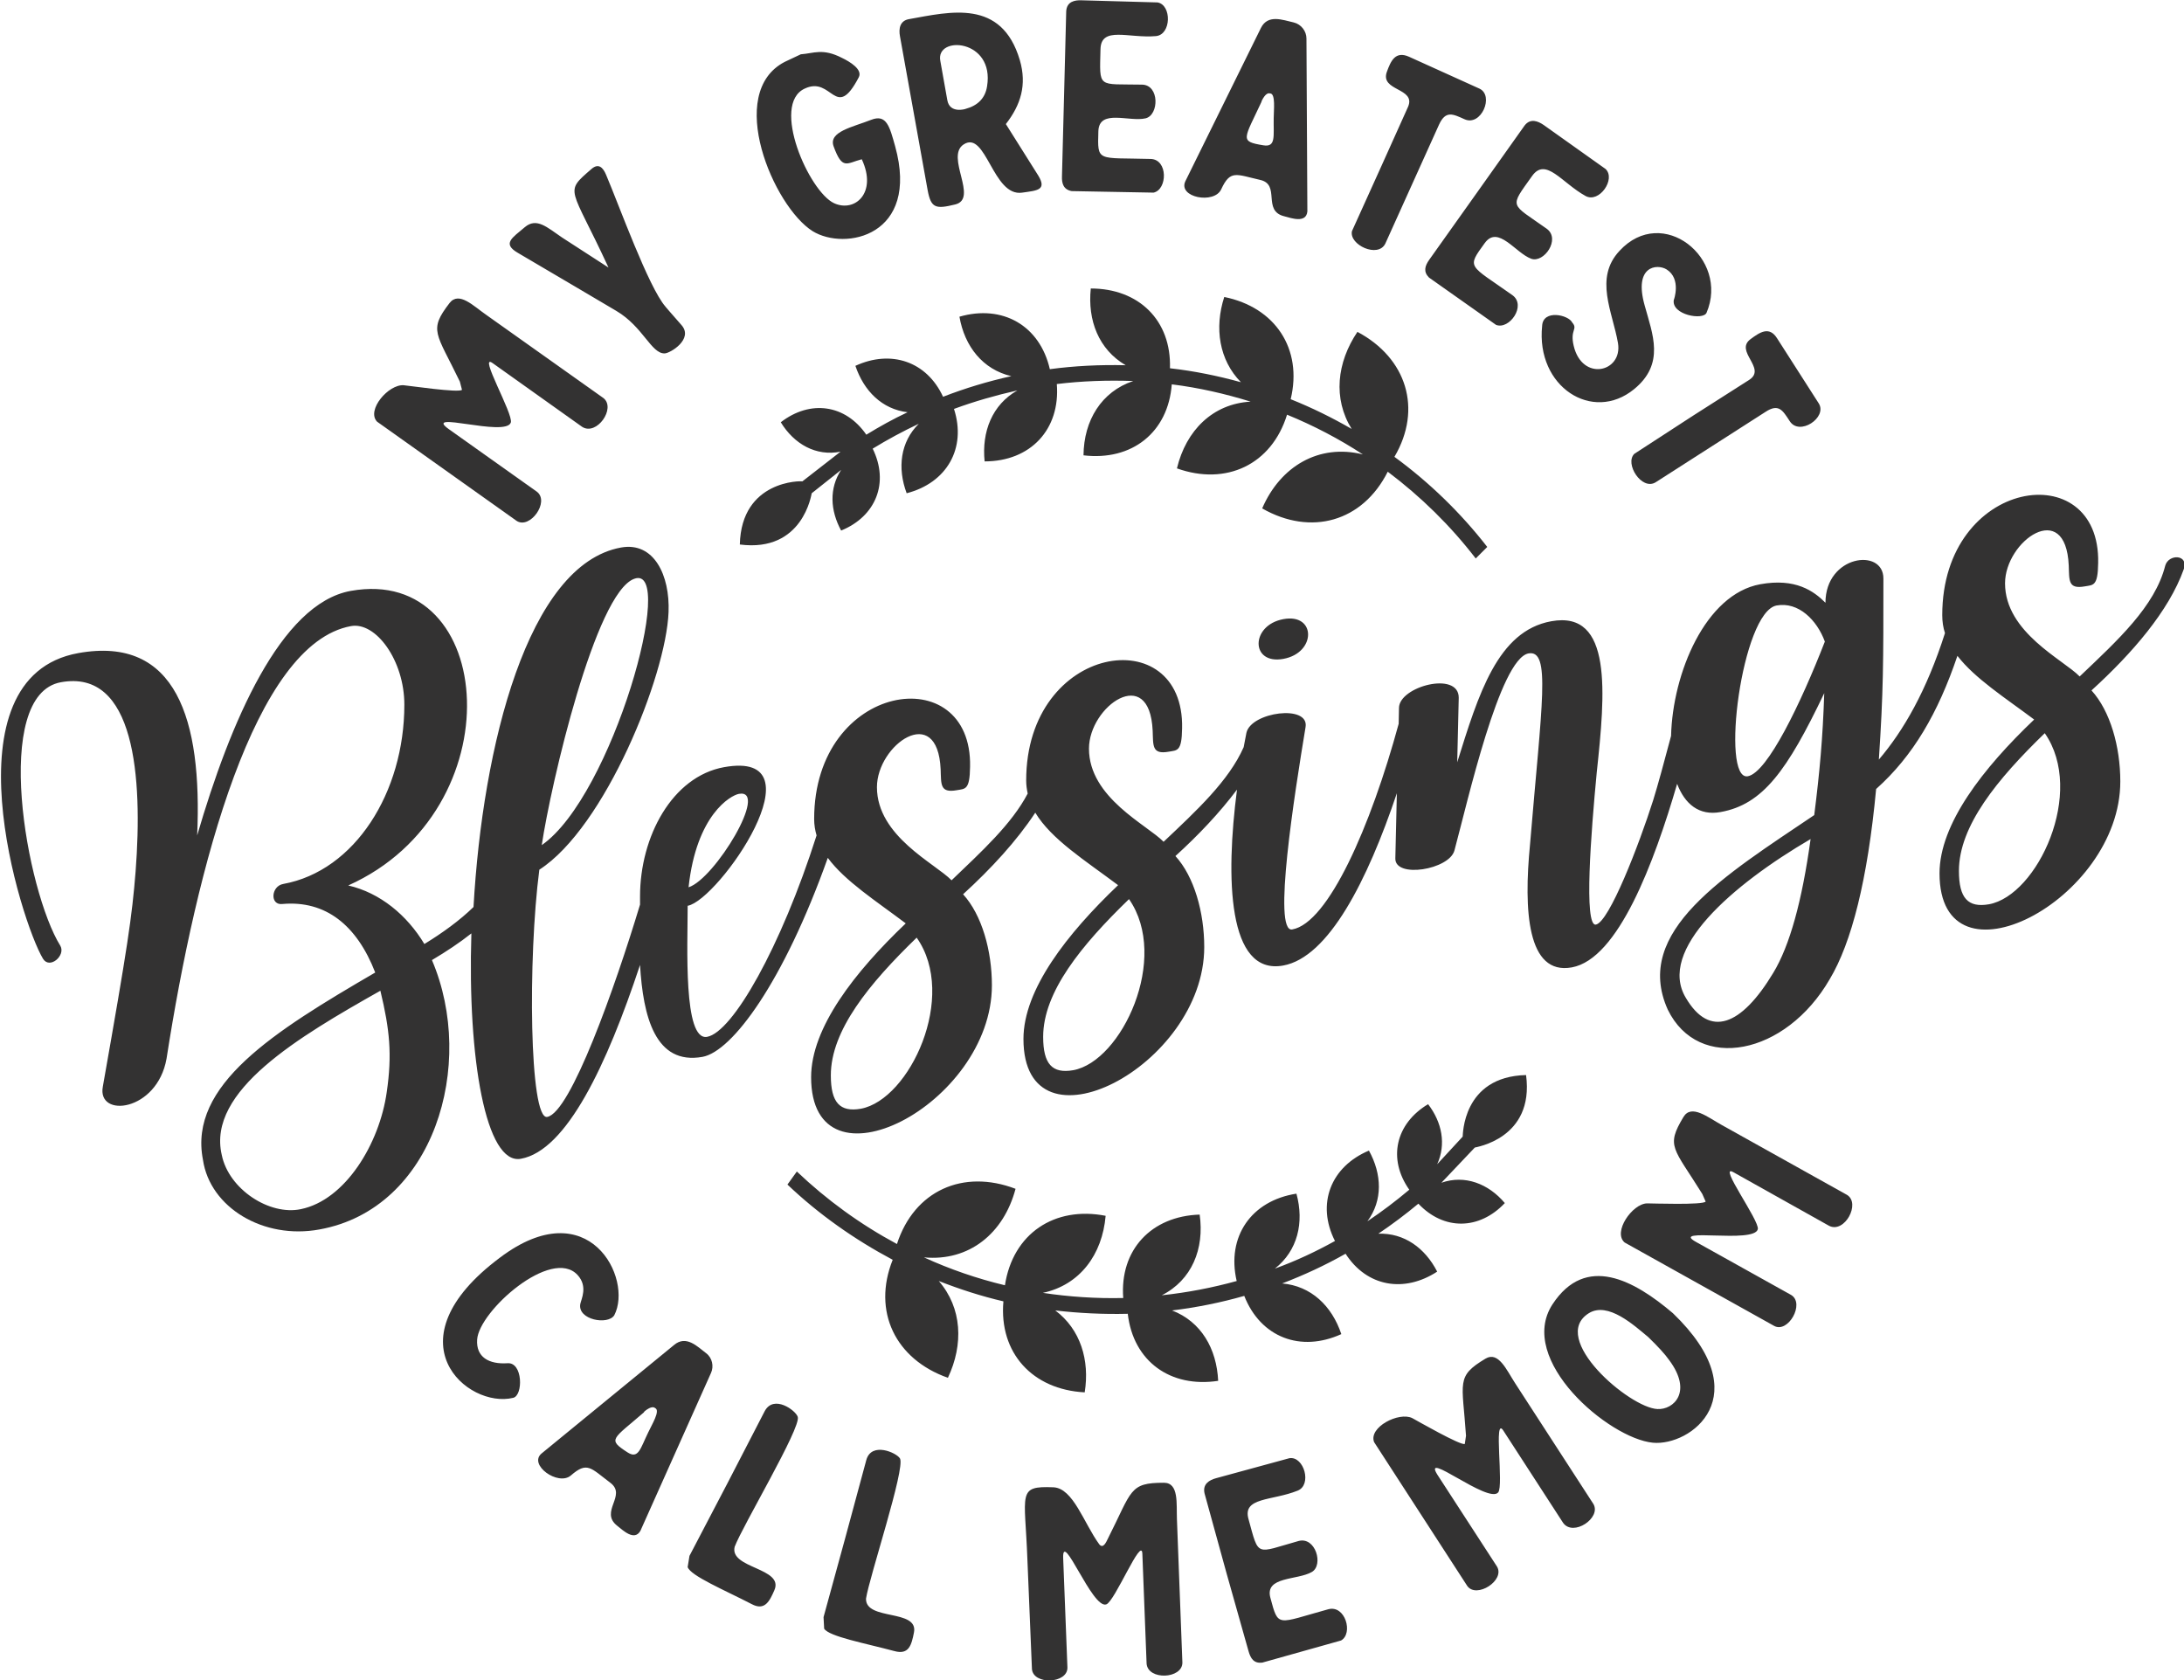 <?xml version="1.0" encoding="utf-8"?>
<!-- Generator: Adobe Illustrator 21.1.0, SVG Export Plug-In . SVG Version: 6.00 Build 0)  -->
<svg version="1.1" id="Layer_1" xmlns="http://www.w3.org/2000/svg" xmlns:xlink="http://www.w3.org/1999/xlink" x="0px" y="0px"
	 viewBox="0 0 720 553.9" style="enable-background:new 0 0 720 553.9;" xml:space="preserve">
<style type="text/css">
	.st0{fill:#333232;}
	.st1{fill-rule:evenodd;clip-rule:evenodd;fill:#333232;}
</style>
<g>
	<path class="st0" d="M105.3,405.3c37.8-6.8,51.8-54.4,37.1-88.8c4.7-2.8,9.1-5.7,13-8.8c-1.3,41.4,4.8,76.4,16.3,74.3
		c15.1-2.7,28.4-31,39.3-63.9c1,17,5,33.1,20.6,30.3c9.8-1.8,26.7-24.6,41.3-65.6c5.7,7.7,15.9,14.2,25.7,21.6
		c-16.8,16-31.2,34.4-31.2,50.7c0,39.7,59.6,9.1,59.6-30.3c0-11.4-3.3-23.2-9.5-30c9.2-8.4,17.7-17.6,23.8-26.9
		c5.3,8.8,16.5,15.8,27.3,23.9c-16.8,16-31.2,34.4-31.2,50.7c0,39.7,59.6,9.1,59.6-30.3c0-11.4-3.3-23.2-9.5-30
		c7.6-6.9,14.6-14.3,20.3-21.9c-3.8,29.2-3.1,61.3,15.2,58c15-2.7,27.8-28,37.5-56.8l-0.5,21.4c-0.3,6.8,17.9,3.8,19.5-2.6
		c4.3-15.9,14.9-63.1,24.4-64.9c7.4-1.3,4.4,16.3,0.5,63c-2.1,21.6-1,43.2,13.8,40.5c15.3-2.8,27.1-34.5,34.7-60.5
		c2.5,6.6,7.2,10.6,14.3,9.3c14-2.5,22-13.7,34.2-39.2c-0.5,15-1.5,25.9-3.3,40.2c-29.5,19.9-59.9,38.3-48.3,64.1
		c10.1,20.8,38.9,15.1,53.4-10c7.2-12,12.5-32.8,15.3-62.7c12.2-10.9,20.4-25,26.8-43.9c5.8,7.5,15.7,13.8,25.3,21
		c-16.8,16-31.2,34.4-31.2,50.7c0,39.7,59.6,9.1,59.6-30.3c0-11.4-3.3-23.2-9.5-30c13.5-12.3,25.5-26.2,30.4-39.9
		c1.8-5-5-5.2-6.1-1.2c-3.4,13.4-15.6,24.5-28.2,36.5c-5.3-5.5-24.6-14.5-24.6-30.7c0-14,20-28.1,21-5.9c0.2,4.9-0.3,7.9,5.3,6.9
		c2.8-0.5,4.3,0,4.4-7.7c0.8-35.7-51.4-28.1-51.4,17.2c0,2.1,0.3,4.1,0.9,5.9c-6.1,19.1-13.7,32.2-21.8,41.7
		c1.5-22.4,1.5-31.8,1.5-59.7c0-10.2-19.1-7.7-19.1,8c-3.9-3.9-9.9-8.2-21.5-6.1c-18.1,3.3-28.9,29.4-29.4,50
		c-2.2,8.3-4.4,16.4-5.9,21.2c-4.6,14.5-14.5,40.2-18.9,41c-4,0.7-1.6-30.4,0.3-50.2c2.8-26.1,5.3-53.5-15-49.8
		c-17.7,3.2-24,24.1-31,46.5l0.5-21.3c0-8.9-19.7-3.7-19.7,3.4l-0.1,5.2c-9.2,33.8-23.2,65.7-35.1,67.8c-6.5,1.2,0.7-44.3,4.4-66.7
		c1.3-7.6-18-5-19.5,1.9c-0.3,1.5-0.6,3.1-0.9,4.7c-4.9,11.1-15.5,20.9-26.4,31.2c-5.3-5.5-24.6-14.5-24.6-30.7c0-14,20-28.1,21-5.9
		c0.2,4.9-0.3,7.9,5.3,6.9c2.8-0.5,4.3,0,4.4-7.7c0.8-35.7-51.4-28.1-51.4,17.2c0,1.5,0.2,2.9,0.5,4.3c-5.3,10.1-15.1,19-25.1,28.6
		c-5.3-5.5-24.6-14.5-24.6-30.7c0-14,20-28.1,21-5.9c0.2,4.9-0.3,7.9,5.3,6.9c2.8-0.5,4.3,0,4.4-7.7c0.8-35.7-51.4-28.1-51.4,17.2
		c0,1.9,0.3,3.7,0.8,5.4c-11.8,37-27.7,64.9-36.1,66.4c-7.9,1.4-6.4-30.1-6.4-43.2c10.2-1.8,44.8-51.6,12-45.7
		c-17.1,3.1-27.7,22.9-27.7,42.6l0,2.7c-8.3,27.5-22.9,68.6-30.6,70c-5.9,1.1-6.4-52.4-2.6-81.5c21.6-13.9,41.8-63.9,42.6-84.9
		c0.5-12.1-4.8-23.3-15.7-21.3c-30.7,5.6-45.6,65.4-48.6,118.5c-4.5,4.4-10.3,8.6-16.2,12.2c-5.7-9.5-14.6-16.9-25.1-19.3
		c55.1-24.7,49-105.8,0.8-97.1c-23.1,4.2-39.7,43.3-50.6,80.6c1.7-38.2-6.9-65.9-39.2-60.1c-44.3,8-18.9,88.8-11.6,100.8
		c2.2,3.5,7.5-1.1,5.7-4.3c-11.2-18-22.8-82.8,0.2-86.9c24.3-4.4,27,31.1,24.6,62.4c-1.2,15-2.6,24.5-10.8,70.9
		c-2,10.5,17.9,8.3,21-9.2c9.9-63.7,29.1-136.8,60.8-142.6c8.2-1.5,17.6,11.3,17.6,25.9c0,28.9-16.3,54.8-39.9,59.1
		c-4.1,0.7-4.5,7.2-0.2,6.6c14.1-1.2,24.4,6.9,30.5,22.6c-33.5,19.5-61.6,37.1-56.8,61.7C69.2,398.1,86.9,408.7,105.3,405.3
		L105.3,405.3z M99.2,398.6c-10.3,2.2-23.8-6.5-26.1-17.9c-4.9-21.1,25.4-38.9,52.3-54.1c3.1,12.9,3.9,21,2.1,33.4
		C125.1,377.1,113.8,395.6,99.2,398.6L99.2,398.6z M178.6,278.6c3-20.1,17.7-83.2,30.5-87.8C223.3,185.6,201.9,262.4,178.6,278.6
		L178.6,278.6z M227,292.5c2.6-24,13.9-30.3,16.6-30.8C253.7,259.9,235.6,289.8,227,292.5L227,292.5z M283.8,365.5
		c-6.9,1.2-9.9-2-9.9-11c0-14.8,12.6-30.2,28.3-45.4C315.8,328.4,299.9,362.5,283.8,365.5L283.8,365.5z M353.8,352.8
		c-6.9,1.2-9.9-2-9.9-11c0-14.8,12.6-30.2,28.3-45.4C385.7,315.8,369.8,349.9,353.8,352.8L353.8,352.8z M423.1,217.2
		c10.9-2,10.8-15.1,0-13.1C412.2,206.1,412.2,219.2,423.1,217.2L423.1,217.2z M576.2,255.9c-9.1,1.6-2-54.2,9.5-56.3
		c7.2-1.3,13.3,4.8,15.9,11.9C593.7,231.8,582.7,254.7,576.2,255.9L576.2,255.9z M555.8,329c-9.6-15.8,15.3-37.3,41.1-52.4
		c-2.8,20.4-6.9,35.2-12.3,44.1C574,338.3,563.6,342.2,555.8,329L555.8,329z M655.7,298.1c-6.9,1.2-9.9-2-9.9-11
		c0-14.8,12.6-30.2,28.3-45.4C687.6,261.1,671.7,295.2,655.7,298.1L655.7,298.1z"/>
	<path class="st0" d="M151.6,125.8c-7.8-16.2-10.4-16.8-3.4-25.9c3.1-4,7.9,1,12.1,3.9l38.6,27.4c4.3,3.3-2.2,12.6-7,9.5l-29.5-21
		c-4.9-3.5,6.9,16.8,6,19.6c-1.7,4.9-29.4-4.2-20.4,2.2l29,20.6c4.3,3.3-2.3,12.5-6.7,9.6l-46-32.7c-3.6-3.8,3.8-12.4,8.8-12
		c1.5,0.1,18.3,2.6,19.2,1.5L151.6,125.8L151.6,125.8z M200.6,88.2c-12.5-27.1-14.8-24.5-5.6-32.5c2.3-2,3.8-0.5,4.8,1.9
		c4.3,10.1,14,37.1,19.6,43.5c-0.2-0.2,1.6,1.9,5.3,6.1c4,4.6-3.8,9.3-5.6,9.3c-4.4,0.1-7.1-8.8-15.9-14c-5-3-15.8-9.3-32.4-19.1
		c-5.4-3.1-1.9-5,2.2-8.5c3.9-3.3,7.3,0,12.3,3.4L200.6,88.2L200.6,88.2z M264,17.9c4.3-0.3,7.2-2.1,13.6,1.2
		c2.5,1.2,6.9,3.8,5.5,6.4c-7.7,14.7-8.7-0.6-17.8,3.7C254,34.4,266.7,63.2,275,67c6.8,3.1,14.3-3.4,9.1-14.5
		c-5,1.3-6.4,3.7-9.3-4.3c-1.7-4.8,6.3-6.3,12.4-8.7c5.1-2,6.1,2.3,7.9,8.7c8.2,29.6-16.5,34.6-27.2,28
		c-12.9-8.1-28.9-45.6-9.2-55.8L264,17.9L264,17.9z M325.4,28.5c-0.6,3.8-3,6.3-7.1,7.4c0.1,0-5.2,1.7-6-2.9L310,20.1
		C308.3,11.6,328,12.8,325.4,28.5L325.4,28.5z M342.3,57.9l-10.7-17c4.9-6.3,7-12.9,4.6-21.1c-6-20.3-23-15.9-36.5-13.5
		c-3,0.5-3.5,3.1-3,5.7l9.1,50.6c1.1,6,2.6,6.4,9.1,4.8c7.8-1.9-3.4-15.8,2.8-19.8c7.4-4.8,9.6,17.4,19.3,15.9
		C341.9,62.8,345.2,62.7,342.3,57.9L342.3,57.9z M350.8,31.1l0.7-27.4c0.2-3.2,2.8-3.7,5.1-3.6l25,0.7c4.7,0.8,4.6,10.6-0.5,11.1
		c-9,0.8-18.1-3.4-18.3,4.3c-0.3,13.2-1.1,11.4,13.7,11.7c5.8,0.1,5.6,10,1.2,11.1c-5.4,1.3-15.3-3.2-15.6,4.2
		c-0.3,10.4-0.5,8.7,17.2,9.2c5.8,0.1,5.6,10.1,1,11.1l-27-0.5c-2.7-0.5-3.3-2.5-3.2-4.9L350.8,31.1L350.8,31.1L350.8,31.1z
		 M418.7,30.8c-1.8-0.6-3.4,4-2.7,2.5c-5.9,12.7-7.5,13.3,0.5,14.6c4.2,0.7,3.3-3,3.4-8.9C419.9,36.4,420.6,30.8,418.7,30.8
		L418.7,30.8z M426.5,7.4c2.5,0.6,4.2,2.9,4.2,5.3l0.3,57c-0.4,4-5.3,2.2-7.6,1.6c-7.4-1.8-1.1-10.5-8-12c-7.9-1.8-9.8-3.4-12.8,3.1
		c-2.3,5-14.4,2.7-11.8-2.7l24.9-50.5C418,4.6,422.9,6.6,426.5,7.4L426.5,7.4z M455.2,55.2l9-20c2.7-6.3-9.3-5.1-7-11.5
		c1.3-3.6,2.8-7,7.3-5l23.2,10.5c5,2.3,0.6,12.6-4.9,10.1c-3.8-1.7-6.2-3-8.4,1.8l-17.7,39.2c-2.4,4.9-12,0.4-11-4.1L455.2,55.2
		L455.2,55.2L455.2,55.2z M486.7,63.8l15.9-22.4c1.9-2.5,4.4-1.5,6.3-0.2l20.4,14.5c3.5,3.3-2.1,11.4-6.6,8.9
		c-7.8-4.3-13.1-12.9-17.6-6.6c-7.6,10.7-7.3,8.8,4.8,17.4c4.7,3.4-0.9,11.4-5.1,9.9c-5.2-1.9-10.9-11.2-15.3-5.2
		c-6.1,8.4-5.3,7,9.1,17.2c4.7,3.4-1,11.5-5.4,9.8l-22.1-15.6c-1.9-1.9-1.4-3.8,0.1-5.9L486.7,63.8L486.7,63.8L486.7,63.8z
		 M518.3,106.3c2,2.3-0.8,2.3,0.5,7.7c2.8,11.9,16.2,8.7,14.6-0.9c-1.8-10.4-7.9-21.4,0.5-30.4c14.2-15.4,36.3,2.5,28.7,20.4
		c-1.1,2.6-11.6,0.7-10.8-4.2c0,0.1,2.6-7-2.4-10.1c-3.1-1.9-10.9-1.2-7.2,11.9c2.6,9.5,6.8,19.2-3.5,27.6
		c-13.7,11.2-32.4-0.8-30.3-20.9C508.7,101.9,517.1,103.8,518.3,106.3L518.3,106.3z M558.2,137l18.5-11.8c5.8-3.8-5-9.4,0.4-13.4
		c3.1-2.3,6.2-4.4,8.8-0.2l13.7,21.4c2.9,4.6-6.4,10.9-9.6,5.8c-2.3-3.5-3.6-5.9-8-3l-36.2,23.2c-4.6,2.8-10.3-6.2-7-9.4L558.2,137
		L558.2,137L558.2,137z"/>
	<path class="st0" d="M202.5,433.6c-2.1,3.3-12.1,1.5-11.2-3.7c0.3-1.6,2.6-5.8-0.9-9.6c-8.6-9.3-32.5,11.9-33.1,21.3
		c-0.4,5.8,3.9,8.2,10,7.8c5.1-0.4,5.2,10.6,1.9,11.4c-15.1,3.7-41.2-18.7-4.4-46.2C194.1,392.5,208.8,421.5,202.5,433.6
		L202.5,433.6z M216,464.2c-1.4-1.3-4.8,2.2-3.5,1.2c-10.6,9.2-12.4,9-5.6,13.4c3.6,2.3,4.2-1.3,6.8-6.6
		C214.8,469.8,217.8,465,216,464.2L216,464.2z M232.8,446.1c2,1.5,2.6,4.3,1.6,6.5l-23.3,52.1c-2,3.4-5.7-0.2-7.6-1.7
		c-6-4.7,3.3-10-2.3-14.2c-6.5-4.9-7.6-7.1-13-2.4c-4.2,3.6-14.2-3.6-9.6-7.3l43.6-35.7C226.2,440,229.9,443.9,232.8,446.1
		L232.8,446.1z M239.8,489l12.3-23.8c3-5.6,10.3-0.2,10.9,1.9c1.1,3.6-18.2,35.9-20.8,42.8c-1.8,7.2,16.3,6.9,13.1,14.3
		c-1.6,3.7-3.2,6.9-7.5,4.6c-8.9-4.6-20.1-9.3-21.1-12.2l0.6-3.7L239.8,489L239.8,489z M278.6,507.2l7-25.9c1.7-6.1,10-2.4,11.1-0.5
		c1.8,3.3-10.1,39-11.2,46.2c-0.2,7.4,17.4,3.3,15.8,11.2c-0.8,4-1.6,7.4-6.4,6.1c-9.7-2.6-21.6-4.8-23.2-7.4l-0.2-3.8L278.6,507.2
		L278.6,507.2z M365.2,507.3c8.1-16,7-18.5,18.5-18.5c5,0,4.1,6.9,4.3,12l1.8,47.3c0,5.4-11.4,5.9-11.8,0.3l-1.4-36.2
		c-0.2-6-9.1,15.8-11.9,16.7c-4.6,1.6-14.6-25-14.2-15.2l1.4,36c0.1,5.4-11.3,5.8-11.7,0.5l-1.5-36.2c-0.8-21.9-3.5-24.2,8.6-23.7
		c6.5,0.3,10,11.8,15.1,18.8C363.7,510.7,364.7,508.3,365.2,507.3L365.2,507.3z M404.4,518.8l-7.3-26.5c-0.7-3.1,1.6-4.4,3.8-5
		l24.2-6.6c4.8-0.7,7.5,8.8,2.7,10.7c-8.4,3.4-18.3,2.1-16.2,9.4c3.5,12.7,2.2,11.2,16.5,7.2c5.6-1.5,8.3,7.9,4.4,10.2
		c-4.8,2.8-15.6,1.4-13.7,8.5c2.7,10,2,8.5,19.1,3.8c5.6-1.5,8.3,8,4.2,10.3l-26,7.3c-2.7,0.3-3.8-1.3-4.5-3.8L404.4,518.8
		L404.4,518.8L404.4,518.8z M483.3,473.3c-1.2-17.9-3.4-19.5,6.4-25.4c4.3-2.6,7,3.8,9.8,8.1l25.8,39.8c2.7,4.6-6.7,10.9-10,6.2
		l-19.7-30.4c-3.3-5.1,0.2,18.2-1.7,20.4c-3.3,3.8-25.4-14.3-20-5.8l19.6,30.2c2.8,4.6-6.8,10.7-9.8,6.4l-30.7-47.4
		c-1.9-4.9,8.2-10.1,12.6-7.9c1.3,0.7,16.1,9.2,17.3,8.5L483.3,473.3L483.3,473.3z M543.4,440.8c-4.7-3.9-13.3-11.8-19.6-7.9
		c-13.3,8.3,13.4,31.2,22.6,31.6c5.3,0.3,11.7-5.6,3.9-16.1C548.9,446.4,546.6,443.9,543.4,440.8L543.4,440.8z M551.5,432.9
		c28.4,27.3,5.8,43.9-6.6,42.7c-14.5-1.4-45-27.3-33.1-45.6C522.8,413.2,538.8,422.1,551.5,432.9L551.5,432.9z M561.2,393.6
		c-9.5-15.3-12.1-15.6-6.2-25.4c2.6-4.3,8,0.1,12.5,2.6l41.4,23.1c4.6,2.8-0.8,12.8-5.9,10.2l-31.6-17.7c-5.2-2.9,8.7,16,8.1,18.8
		c-1.1,4.9-29.2-0.7-20.4,4.2l31.4,17.5c4.6,2.8-1,12.7-5.6,10.2l-49.3-27.5c-4-3.4,2.5-12.8,7.4-12.9c1.5,0,18.5,0.6,19.3-0.6
		L561.2,393.6L561.2,393.6z"/>
	<path class="st1" d="M503.1,354.4c-21.1,0.5-20.8,20-20.9,20.3l-8.4,9.1c3-6.6,1.6-13.8-3-19.8c-10.7,6.4-13.4,18-6.2,28.2
		c-4.4,3.7-9,7.2-13.8,10.4c5.1-6.9,4.8-15.5,0.5-23.3c-12.6,5.3-17.4,17.6-11.2,29.8c-6.3,3.5-12.9,6.6-19.8,9.1
		c7.5-5.9,9.7-15.2,7.1-24.7c-14.9,2.3-23.1,14.2-19.7,28.8c-8,2.2-16.2,3.8-24.7,4.7c9.9-5,14.1-15.3,12.5-26.6
		c-15.9,0.5-26.4,11.6-25.2,27.5c-9,0.2-17.9-0.4-26.5-1.7c12.2-2.6,19.6-12.6,20.7-25.4c-16.9-3.3-30.6,5.9-33.2,22.9
		c-9.2-2.2-18.2-5.3-26.7-9.2c14.9,1.4,26.3-7.9,30.2-22.6c-17.3-6.6-33.4,0.6-39.1,18.2c-12.1-6.5-23.1-14.5-33-23.9l-3.1,4.3
		c10.3,9.8,22.1,18.1,34.7,24.8c-6.8,17,0.9,32.8,18.2,38.9c5.2-11,4.7-23-3-31.9c6.9,2.7,14,5,21.3,6.7c-1.5,17,9.6,29.1,26.8,30
		c1.7-10.6-1.4-20.8-9.7-27c7.8,0.9,15.8,1.3,23.9,1.1c1.8,15.7,14.1,24.5,29.8,22.1c-0.5-10.6-5.6-19.5-15.2-23.2
		c8.2-1,16.1-2.6,23.8-4.8c5.4,13.7,18.6,18.7,32,12.6c-3.1-9.3-10-15.9-19.5-16.7c7.3-2.8,14.2-6,20.9-9.8c7,10.9,19.3,13,30.2,5.9
		c-4-7.8-10.9-12.8-19.4-12.5c4.6-3.1,9-6.4,13.2-9.9c8.4,8.9,20.1,8.7,28.5-0.2c-5.4-6.4-13.2-9.4-20.9-6.7l11-11.6
		C486.2,378.2,505.9,375.5,503.1,354.4L503.1,354.4z"/>
	<path class="st1" d="M243.9,179.5c20.9,2.7,23.6-16.7,23.7-16.9l9.7-7.7c-4,6.1-3.6,13.4,0,20c11.5-4.7,15.9-15.8,10.4-27
		c4.9-3,9.9-5.7,15.2-8.2c-6.1,6-7.1,14.6-4,22.9c13.2-3.4,19.8-14.8,15.6-27.8c6.8-2.5,13.8-4.5,20.9-6.1
		c-8.3,4.7-11.8,13.6-10.8,23.4c15.1,0,25-10.5,23.8-25.5c8.2-1,16.6-1.3,25.2-1c-10.5,3.5-16.3,13-16.4,24.5
		c15.9,1.9,27.9-7.5,29.1-23.4c8.9,1.1,17.6,3.1,26,5.7c-12.5,0.7-21.3,9.5-24.3,22c16.2,5.8,31.2-1.2,36.3-17.7
		c8.8,3.6,17.2,8,25,13.1c-14.5-3.6-27.2,3.9-33.2,17.8c16.1,9.2,33.1,4.4,41.4-12.1c10.9,8.2,20.7,17.8,29,28.6l3.8-3.8
		c-8.7-11.2-19.1-21.3-30.6-29.7c9.3-15.8,4-32.6-12.2-41.2c-6.8,10.1-8.1,22-1.9,32c-6.4-3.7-13.1-7-20.1-9.8
		c4-16.6-5.1-30.3-21.9-33.7c-3.3,10.2-1.7,20.8,5.5,28.1c-7.6-2.1-15.4-3.7-23.4-4.6c0.5-15.8-10.3-26.3-26.1-26.3
		c-1.1,10.5,2.6,20.1,11.5,25.3c-8.5-0.2-16.8,0.2-25,1.3c-3.3-14.4-15.6-21.4-29.8-17.3c1.7,9.8,7.7,17.4,17.1,19.6
		c-7.7,1.7-15.3,4-22.5,6.8c-5.4-11.7-17.2-15.6-28.9-10.2c2.8,8.3,8.8,14.3,17.2,15.3c-4.7,2.2-9.2,4.7-13.6,7.4
		c-6.9-10-18.5-11.6-28.2-4.1c4.4,7.2,11.6,11.3,19.7,9.7l-12.6,9.8C264.3,158.5,244.4,158.2,243.9,179.5L243.9,179.5z"/>
</g>
</svg>
